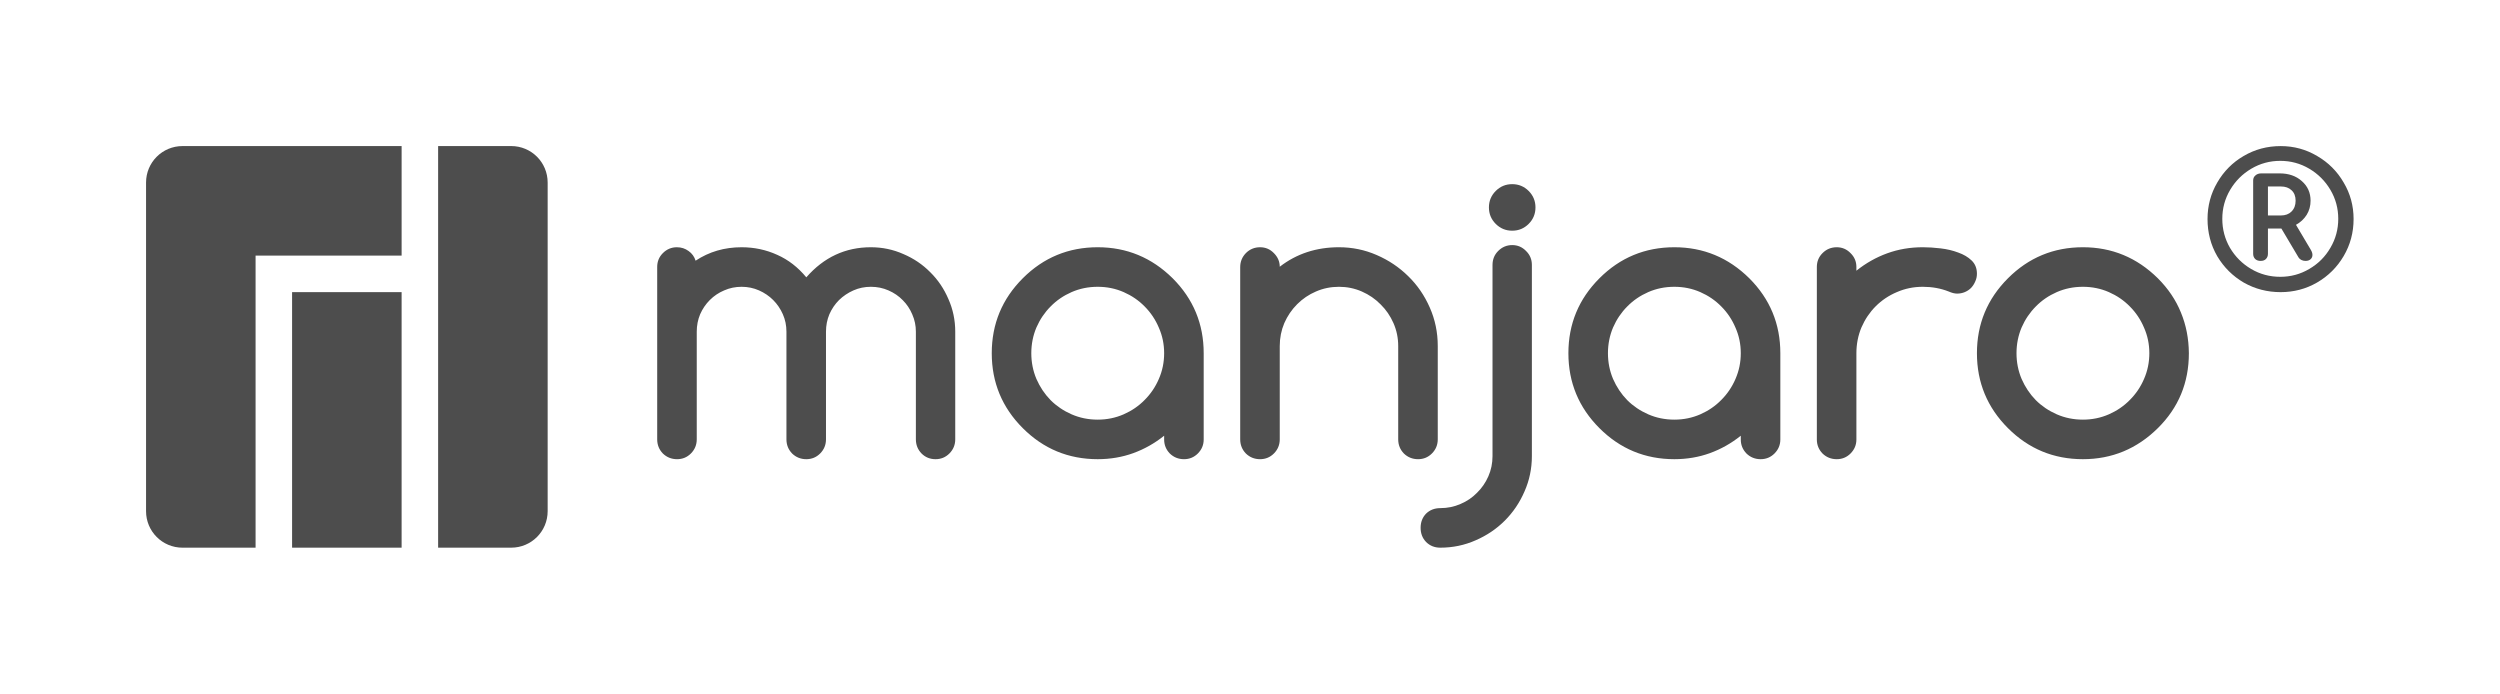 <svg version="1.2" viewBox="0 0 1244.6 345.45" xmlns="http://www.w3.org/2000/svg">
 <g transform="matrix(1.018 0 0 1.018 48.075 72.727)" fill="#4d4d4d" stroke-width="3.518" aria-label="®">
  <path d="m1068.1 3.5764e-4q9.694 0 17.834 4.847 8.231 4.756 12.987 12.987 4.847 8.14 4.847 17.834 0 9.877-4.847 18.109-4.847 8.231-13.078 12.987-8.14 4.664-17.743 4.664-9.786 0-18.017-4.664-8.14-4.756-12.987-12.895-4.756-8.231-4.756-18.2 0-9.694 4.756-17.834 4.756-8.231 12.896-12.987 8.231-4.847 18.108-4.847zm-0.183 63.929q7.683 0 14.176-3.841 6.585-3.841 10.335-10.335 3.841-6.494 3.841-14.176 0-7.682-3.841-14.176-3.841-6.494-10.335-10.335-6.493-3.841-14.176-3.841-7.682 0-14.176 3.841-6.493 3.841-10.335 10.335-3.841 6.494-3.841 14.176 0 7.682 3.75 14.176 3.841 6.494 10.335 10.335 6.494 3.841 14.267 3.841zm14.999-13.078q0.732 1.28 0.732 2.378 0 1.28-0.915 2.103-0.914 0.823-2.469 0.823-1.097 0-2.012-0.457t-1.372-1.189l-8.414-14.176h-6.585v12.347q0 1.555-1.006 2.561-0.915 0.915-2.561 0.915t-2.652-0.915q-1.006-1.006-1.006-2.561v-35.851q0-1.555 1.097-2.469 1.097-1.006 2.835-1.006h9.054q6.585 0 10.792 3.75 4.298 3.75 4.298 9.603 0 3.841-1.921 6.951-1.921 3.018-5.213 4.847zm-21.035-16.92h6.311q3.292 0 5.213-1.921 2.012-2.012 2.012-5.304 0-3.292-2.012-5.122-1.921-1.829-5.213-1.829h-6.311z" baseline-shift="super"/>
  <path transform="matrix(.982 0 0 .982 -47.217 -71.428)" d="m753.07 91.693c-3.204 1.36e-4 -5.938 1.131-8.199 3.393-2.262 2.262-3.393 4.995-3.393 8.199-5e-5 3.204 1.131 5.938 3.393 8.199 2.262 2.262 4.995 3.393 8.199 3.393 3.204 1.2e-4 5.937-1.131 8.199-3.393 2.262-2.262 3.393-4.995 3.393-8.199-5e-5 -3.204-1.131-5.937-3.393-8.199-2.262-2.262-4.995-3.392-8.199-3.393zm0 30.346c-2.701 1.1e-4 -5.025 0.974-6.973 2.922-1.885 1.885-2.828 4.208-2.828 6.973v95.182c-3e-5 3.581-0.69 6.941-2.072 10.082-1.382 3.141-3.267 5.875-5.654 8.199-2.325 2.387-5.058 4.241-8.199 5.561-3.141 1.382-6.503 2.072-10.084 2.072-2.827-2e-5 -5.184 0.912-7.068 2.734-1.822 1.885-2.732 4.239-2.732 7.066 0 2.827 0.91 5.184 2.732 7.068 1.885 1.885 4.241 2.828 7.068 2.828 6.22-4e-5 12.094-1.226 17.623-3.676 5.529-2.387 10.365-5.654 14.512-9.801 4.146-4.146 7.413-8.985 9.801-14.514 2.45-5.529 3.676-11.401 3.676-17.621v-95.182c-6e-5 -2.764-0.974-5.088-2.922-6.973-1.885-1.948-4.178-2.922-6.879-2.922zm-415.99 1.076c-2.701 1e-4 -5.025 0.974-6.973 2.922-1.885 1.885-2.828 4.178-2.828 6.879v85.852c-1e-5 2.764 0.943 5.119 2.828 7.066 1.948 1.885 4.304 2.828 7.068 2.828 2.701 0 4.994-0.943 6.879-2.828 1.948-1.948 2.922-4.302 2.922-7.066v-53.623c-2e-5 -3.078 0.564-5.968 1.695-8.67 1.194-2.701 2.796-5.056 4.807-7.066 2.073-2.073 4.461-3.676 7.162-4.807 2.701-1.194 5.591-1.791 8.67-1.791 3.078 9e-5 5.968 0.597 8.67 1.791 2.701 1.194 5.058 2.796 7.068 4.807 2.01 2.01 3.611 4.365 4.805 7.066 1.194 2.702 1.791 5.591 1.791 8.67v53.623c-7e-5 2.764 0.943 5.119 2.828 7.066 1.948 1.885 4.302 2.828 7.066 2.828 2.701 0 4.996-0.943 6.881-2.828 1.948-1.948 2.92-4.302 2.92-7.066v-53.623c-9e-5 -3.078 0.566-5.968 1.697-8.67 1.194-2.701 2.796-5.056 4.807-7.066 2.073-2.01 4.46-3.613 7.162-4.807 2.701-1.194 5.591-1.791 8.67-1.791 3.141 9e-5 6.062 0.597 8.764 1.791 2.764 1.194 5.152 2.827 7.162 4.9 2.01 2.01 3.58 4.367 4.711 7.068 1.194 2.702 1.791 5.559 1.791 8.574v53.623c-1.3e-4 2.764 0.943 5.119 2.828 7.066 1.885 1.885 4.208 2.828 6.973 2.828 2.701 0 4.994-0.943 6.879-2.828 1.947-1.948 2.922-4.302 2.922-7.066v-53.623c-1.6e-4 -5.717-1.131-11.12-3.393-16.209-2.199-5.152-5.215-9.611-9.047-13.381-3.77-3.832-8.229-6.848-13.381-9.047-5.089-2.262-10.492-3.393-16.209-3.393-12.691 1e-4 -23.404 4.995-32.137 14.984-4.147-5.026-8.983-8.765-14.512-11.215-5.529-2.513-11.434-3.769-17.717-3.769-8.544 1e-4 -16.178 2.231-22.9 6.691-0.628-2.01-1.79-3.613-3.486-4.807-1.696-1.256-3.645-1.885-5.844-1.885zm209.58 0c-14.576 1e-4 -27.015 5.152-37.318 15.455-10.303 10.303-15.455 22.743-15.455 37.318-1e-5 14.576 5.152 27.015 15.455 37.318 10.303 10.303 22.743 15.455 37.318 15.455 6.282 0 12.188-1.005 17.717-3.016 5.529-2.01 10.649-4.9 15.361-8.67v1.885c-9e-5 2.701 0.941 5.025 2.826 6.973 1.948 1.885 4.304 2.828 7.068 2.828 2.701 0 4.994-0.943 6.879-2.828 1.948-1.948 2.922-4.271 2.922-6.973v-42.973c-1.1e-4 -14.575-5.152-27.015-15.455-37.318-10.429-10.303-22.869-15.455-37.318-15.455zm80.85 0c-2.764 1e-4 -5.121 0.974-7.068 2.922-1.885 1.948-2.826 4.271-2.826 6.973v85.758c-1e-5 2.764 0.941 5.119 2.826 7.066 1.948 1.885 4.304 2.828 7.068 2.828 2.701 0 4.994-0.943 6.879-2.828 1.948-1.948 2.922-4.302 2.922-7.066v-46.461c-3e-5 -4.021 0.754-7.821 2.262-11.402 1.571-3.581 3.707-6.722 6.408-9.424 2.701-2.701 5.812-4.807 9.33-6.314 3.581-1.571 7.412-2.355 11.496-2.356 4.021 9e-5 7.821 0.785 11.402 2.356 3.581 1.571 6.691 3.707 9.33 6.408 2.701 2.639 4.838 5.749 6.408 9.33 1.571 3.581 2.355 7.382 2.356 11.402v46.461c-8e-5 2.764 0.943 5.119 2.828 7.066 1.948 1.885 4.304 2.828 7.068 2.828 2.701 0 4.994-0.943 6.879-2.828 1.948-1.948 2.922-4.302 2.922-7.066v-46.461c-1e-4 -6.785-1.32-13.16-3.959-19.129-2.639-6.031-6.219-11.247-10.742-15.645-4.524-4.46-9.77-7.979-15.738-10.555-5.906-2.576-12.157-3.863-18.754-3.863-11.309 1e-4 -21.14 3.236-29.496 9.707-3e-5 -2.576-0.974-4.838-2.922-6.785-1.885-1.948-4.177-2.922-6.879-2.922zm206.32 0c-14.576 1e-4 -27.015 5.152-37.318 15.455-10.303 10.303-15.455 22.743-15.455 37.318 0 14.576 5.152 27.015 15.455 37.318 10.303 10.303 22.743 15.455 37.318 15.455 6.282 0 12.188-1.005 17.717-3.016 5.529-2.01 10.649-4.9 15.361-8.67v1.885c-1e-4 2.701 0.943 5.025 2.828 6.973 1.948 1.885 4.302 2.828 7.066 2.828 2.701 0 4.996-0.943 6.881-2.828 1.948-1.948 2.92-4.271 2.92-6.973v-42.973c-1.1e-4 -14.575-5.152-27.015-15.455-37.318-10.429-10.303-22.869-15.455-37.318-15.455zm80.852 0c-2.764 1e-4 -5.121 0.974-7.068 2.922-1.885 1.885-2.828 4.178-2.828 6.879v85.945c-1e-5 2.701 0.943 5.025 2.828 6.973 1.948 1.885 4.304 2.828 7.068 2.828 2.701 0 4.994-0.943 6.879-2.828 1.948-1.948 2.922-4.271 2.922-6.973v-42.973c-3e-5 -4.586 0.847-8.889 2.543-12.91 1.759-4.021 4.115-7.508 7.068-10.461 3.016-3.016 6.534-5.372 10.555-7.068 4.021-1.759 8.324-2.639 12.91-2.639 4.649 9e-5 8.954 0.785 12.912 2.356 1.571 0.691 2.953 1.037 4.146 1.037 1.382 8e-5 2.67-0.251 3.863-0.754 1.194-0.503 2.23-1.193 3.109-2.072 0.879-0.942 1.571-2.011 2.074-3.205 0.565-1.194 0.848-2.481 0.848-3.863-9e-5 -2.701-0.88-4.901-2.639-6.598-1.759-1.696-3.99-3.014-6.691-3.957-2.639-1.005-5.56-1.697-8.764-2.074-3.141-0.377-6.095-0.564-8.859-0.564-6.283 1.1e-4 -12.188 1.005-17.717 3.016-5.529 2.01-10.648 4.901-15.359 8.67v-1.885c-3e-5 -2.701-0.974-4.994-2.922-6.879-1.885-1.948-4.177-2.922-6.879-2.922zm122.6 0c-14.576 1e-4 -27.015 5.152-37.318 15.455-10.303 10.303-15.455 22.743-15.455 37.318 0 14.576 5.152 27.015 15.455 37.318 10.303 10.303 22.743 15.455 37.318 15.455 14.45 0 26.889-5.152 37.318-15.455 10.303-10.178 15.455-22.617 15.455-37.318-0.063-7.288-1.381-14.042-3.957-20.262-2.513-6.22-6.346-11.905-11.498-17.057-10.429-10.303-22.869-15.455-37.318-15.455zm-490.62 19.695c4.586 9e-5 8.889 0.88 12.91 2.639 4.021 1.759 7.508 4.147 10.461 7.162 3.015 3.016 5.372 6.534 7.068 10.555 1.759 3.958 2.639 8.199 2.639 12.723-9e-5 4.524-0.88 8.796-2.639 12.816-1.696 3.958-4.053 7.443-7.068 10.459-2.953 3.016-6.44 5.403-10.461 7.162-4.021 1.759-8.324 2.641-12.91 2.641-4.649 2e-5 -8.985-0.881-13.006-2.641-4.021-1.759-7.506-4.114-10.459-7.066-2.953-3.016-5.309-6.534-7.068-10.555-1.696-4.021-2.545-8.293-2.545-12.816-3e-5 -4.523 0.849-8.796 2.545-12.816 1.759-4.021 4.115-7.508 7.068-10.461 2.953-3.015 6.438-5.403 10.459-7.162 4.021-1.759 8.357-2.639 13.006-2.639zm287.17 0c4.586 9e-5 8.891 0.88 12.912 2.639 4.021 1.759 7.506 4.147 10.459 7.162 3.015 3.016 5.372 6.534 7.068 10.555 1.759 3.958 2.639 8.199 2.639 12.723-1e-4 4.524-0.88 8.796-2.639 12.816-1.696 3.958-4.053 7.443-7.068 10.459-2.953 3.016-6.438 5.403-10.459 7.162-4.021 1.759-8.326 2.641-12.912 2.641-4.649 2e-5 -8.983-0.881-13.004-2.641-4.021-1.759-7.508-4.114-10.461-7.066-2.953-3.016-5.309-6.534-7.068-10.555-1.696-4.021-2.543-8.293-2.543-12.816-2e-5 -4.523 0.847-8.796 2.543-12.816 1.759-4.021 4.115-7.508 7.068-10.461 2.953-3.015 6.44-5.403 10.461-7.162 4.021-1.759 8.355-2.639 13.004-2.639zm203.46 0c4.586 9e-5 8.891 0.88 12.912 2.639 4.021 1.759 7.506 4.147 10.459 7.162 3.015 3.016 5.372 6.534 7.068 10.555 1.759 3.958 2.639 8.199 2.639 12.723-1e-4 4.524-0.88 8.796-2.639 12.816-1.696 3.958-4.053 7.443-7.068 10.459-2.953 3.016-6.438 5.403-10.459 7.162-4.021 1.759-8.326 2.641-12.912 2.641-4.649 2e-5 -8.983-0.881-13.004-2.641-4.021-1.759-7.508-4.114-10.461-7.066-2.953-3.016-5.309-6.534-7.068-10.555-1.696-4.021-2.543-8.293-2.543-12.816-1e-4 -4.523 0.847-8.796 2.543-12.816 1.759-4.021 4.116-7.508 7.068-10.461 2.953-3.015 6.44-5.403 10.461-7.162 4.021-1.759 8.355-2.639 13.004-2.639z"/>
  <path transform="matrix(.982 0 0 .982 -47.217 -71.428)" d="m90.909 72.727c-10.073 0-18.182 8.109-18.182 18.182v163.64c0 10.073 8.109 18.182 18.182 18.182h36.364v-145.45h72.727v-54.545zm127.27 0v200h36.364c10.073 0 18.182-8.109 18.182-18.182v-163.64c0-10.073-8.109-18.182-18.182-18.182zm-72.727 72.727v127.27h54.545v-127.27z" fill-rule="evenodd" stroke-linecap="round" stroke-linejoin="round" stroke-width="9.091" style="paint-order:stroke fill markers"/>
 </g>
</svg>
